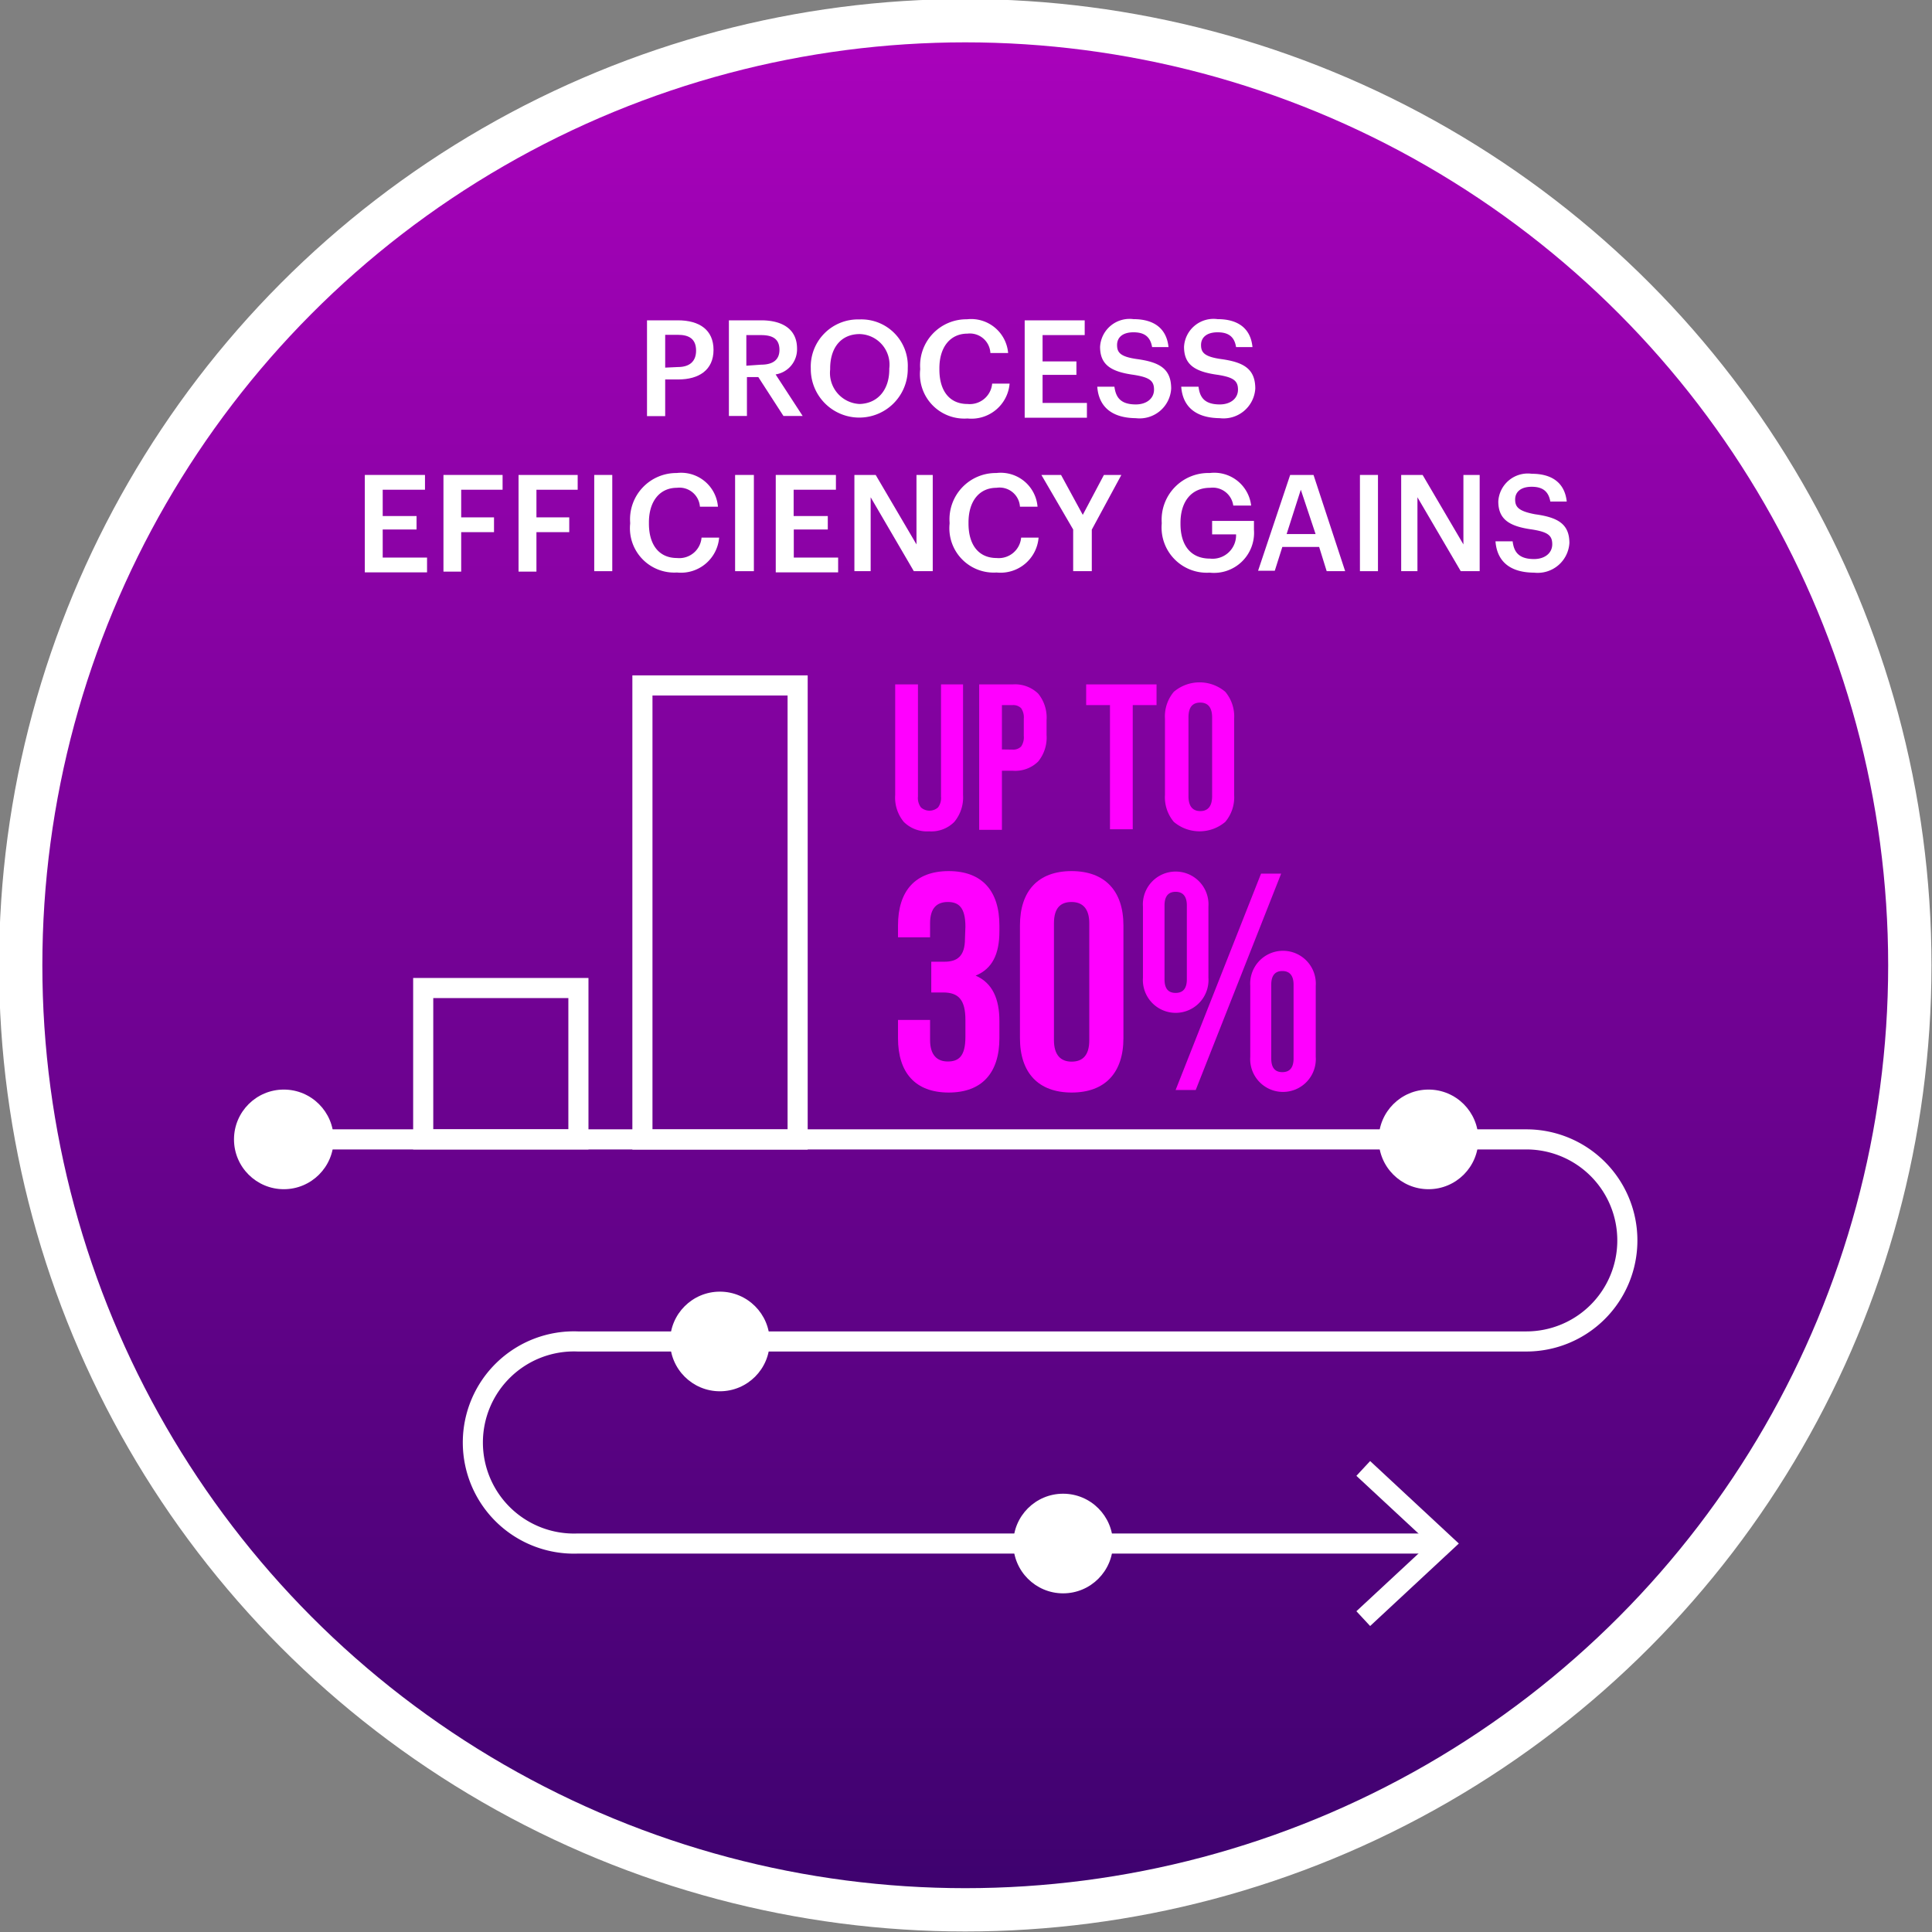 <svg xmlns="http://www.w3.org/2000/svg" xmlns:xlink="http://www.w3.org/1999/xlink" width="130.7" height="130.7" viewBox="0 0 130.7 130.7"><rect x="0" y="0" width="130.7" height="130.7" fill="#808080" stroke="none"/><defs><linearGradient id="a" x1="65.3" y1="1077.2" x2="65.3" y2="949.4" gradientTransform="translate(0 -948)" gradientUnits="userSpaceOnUse"><stop offset="0" stop-color="#3d026e"/><stop offset="1" stop-color="#aa02bc"/></linearGradient></defs><circle cx="65.3" cy="65.3" r="63.9" stroke="#fff" stroke-miterlimit="10" stroke-width="2.93" fill="url(#a)"/><path d="M43.77,21.67h2.09c1.46,0,2.41.65,2.41,2v0c0,1.37-1,2-2.38,2H45v2.48H43.77Zm2.09,3.16c.8,0,1.23-.39,1.23-1.11v0c0-.77-.45-1.07-1.23-1.07H45v2.22Z" fill="#fff"/><path d="M49.31,21.67h2.18c1.43,0,2.43.59,2.43,1.91v0a1.72,1.72,0,0,1-1.45,1.75l1.83,2.81H53l-1.7-2.63h-.77v2.63H49.31Zm2.18,3c.81,0,1.24-.34,1.24-1v0c0-.74-.46-1-1.24-1h-1v2.07Z" fill="#fff"/><path d="M54.85,25v-.08a3.19,3.19,0,0,1,3.29-3.31,3.14,3.14,0,0,1,3.27,3.29v.07a3.28,3.28,0,1,1-6.56,0Zm5.31,0v-.07a2.07,2.07,0,0,0-2-2.33c-1.27,0-2,.93-2,2.33V25a2.1,2.1,0,0,0,2,2.33C59.39,27.29,60.16,26.36,60.16,25Z" fill="#fff"/><path d="M62.25,25v-.08a3.13,3.13,0,0,1,3.16-3.32,2.51,2.51,0,0,1,2.79,2.28H67a1.39,1.39,0,0,0-1.55-1.31c-1.15,0-1.9.89-1.9,2.34V25c0,1.46.7,2.33,1.9,2.33a1.52,1.52,0,0,0,1.67-1.38h1.18a2.59,2.59,0,0,1-2.85,2.36A3,3,0,0,1,62.25,25Z" fill="#fff"/><path d="M69.32,21.67h4.06v1H70.53v1.78h2.29v.91H70.53v1.9h3v1H69.32Z" fill="#fff"/><path d="M74.23,26.16h1.16c.09.65.35,1.2,1.45,1.2.72,0,1.23-.4,1.23-1s-.3-.83-1.36-1c-1.55-.21-2.29-.68-2.29-1.9a2,2,0,0,1,2.26-1.87c1.4,0,2.24.64,2.37,1.89H77.94c-.12-.69-.51-1-1.26-1s-1.11.36-1.11.86.21.79,1.34.95c1.53.21,2.32.65,2.32,2a2.14,2.14,0,0,1-2.39,2C75.07,28.27,74.32,27.39,74.23,26.16Z" fill="#fff"/><path d="M79.91,26.16h1.17c.08.65.34,1.2,1.44,1.2.72,0,1.23-.4,1.23-1s-.3-.83-1.35-1c-1.56-.21-2.3-.68-2.3-1.9a2,2,0,0,1,2.27-1.87c1.4,0,2.24.64,2.36,1.89H83.62c-.11-.69-.5-1-1.25-1s-1.12.36-1.12.86.22.79,1.35.95c1.52.21,2.32.65,2.32,2a2.15,2.15,0,0,1-2.4,2C80.75,28.27,80,27.39,79.91,26.16Z" fill="#fff"/><path d="M24.68,32.13h4.07v1H25.89v1.78h2.29v.91H25.89v1.9h3v1H24.68Z" fill="#fff"/><path d="M30,32.13h4v1H31.2V35h2.22V36H31.2v2.67H30Z" fill="#fff"/><path d="M35.08,32.13h4v1H36.29V35h2.22V36H36.29v2.67H35.08Z" fill="#fff"/><path d="M40.2,32.13h1.22v6.51H40.2Z" fill="#fff"/><path d="M42.63,35.43v-.08A3.13,3.13,0,0,1,45.78,32a2.5,2.5,0,0,1,2.79,2.28H47.35A1.39,1.39,0,0,0,45.79,33c-1.14,0-1.89.89-1.89,2.34v.08c0,1.46.7,2.33,1.9,2.33a1.51,1.51,0,0,0,1.66-1.38h1.19a2.59,2.59,0,0,1-2.85,2.36A3,3,0,0,1,42.63,35.43Z" fill="#fff"/><path d="M49.73,32.13H51v6.51H49.73Z" fill="#fff"/><path d="M52.48,32.13h4.07v1H53.69v1.78H56v.91h-2.3v1.9h3v1H52.48Z" fill="#fff"/><path d="M57.8,32.13h1.44L62,36.83v-4.7h1.1v6.51H61.82l-2.92-5v5H57.8Z" fill="#fff"/><path d="M64.24,35.43v-.08A3.13,3.13,0,0,1,67.4,32a2.5,2.5,0,0,1,2.79,2.28H69A1.38,1.38,0,0,0,67.41,33c-1.15,0-1.89.89-1.89,2.34v.08c0,1.46.7,2.33,1.9,2.33a1.52,1.52,0,0,0,1.66-1.38h1.18a2.58,2.58,0,0,1-2.84,2.36A3,3,0,0,1,64.24,35.43Z" fill="#fff"/><path d="M72.6,35.82l-2.15-3.69h1.33l1.47,2.7,1.43-2.7h1.18l-2,3.7v2.81H72.6Z" fill="#fff"/><path d="M78.59,35.43v-.08A3.16,3.16,0,0,1,81.84,32a2.51,2.51,0,0,1,2.8,2.2H83.43A1.4,1.4,0,0,0,81.86,33c-1.27,0-2,.94-2,2.37v.07c0,1.4.65,2.35,2,2.35a1.59,1.59,0,0,0,1.76-1.64H82v-.91h2.83v.6a2.71,2.71,0,0,1-3,2.9A3.06,3.06,0,0,1,78.59,35.43Z" fill="#fff"/><path d="M87.28,32.13h1.58L91,38.64H89.75L89.24,37H86.75l-.51,1.61H85.11Zm-.24,4H89l-1-3Z" fill="#fff"/><path d="M92,32.13h1.22v6.51H92Z" fill="#fff"/><path d="M94.79,32.13h1.45L99,36.83v-4.7h1.1v6.51H98.82l-2.93-5v5h-1.1Z" fill="#fff"/><path d="M101.17,36.62h1.16c.08.65.35,1.2,1.45,1.2.72,0,1.23-.4,1.23-1s-.3-.83-1.36-1c-1.55-.21-2.29-.69-2.29-1.9a2,2,0,0,1,2.26-1.87c1.4,0,2.24.64,2.37,1.88h-1.11c-.12-.68-.51-1-1.26-1s-1.12.36-1.12.86.22.79,1.35,1c1.53.21,2.32.65,2.32,1.95a2.15,2.15,0,0,1-2.39,2C102,38.73,101.26,37.84,101.17,36.62Z" fill="#fff"/><rect x="28.63" y="66.84" width="10.5" height="10.24" fill="none" stroke="#fff" stroke-miterlimit="10" stroke-width="1.36"/><path d="M19.2,77.08h84.06a6.83,6.83,0,0,1,6.83,6.84h0a6.83,6.83,0,0,1-6.83,6.83H39.09a6.84,6.84,0,1,0,0,13.67H97.21" fill="none" stroke="#fff" stroke-miterlimit="10" stroke-width="1.36"/><polygon points="92.69 110 91.76 109 96.69 104.42 91.76 99.84 92.69 98.84 98.69 104.42 92.69 110" fill="#fff"/><circle cx="19.2" cy="77.08" r="3.37" fill="#fff"/><circle cx="96.64" cy="77.08" r="3.37" fill="#fff"/><circle cx="71.92" cy="104.42" r="3.37" fill="#fff"/><circle cx="48.7" cy="90.75" r="3.37" fill="#fff"/><rect x="43.46" y="46.37" width="10.5" height="30.72" fill="none" stroke="#fff" stroke-miterlimit="10" stroke-width="1.36"/><path d="M61.14,55.6a2.58,2.58,0,0,1-.58-1.82V46.3H62.1v7.59a1.06,1.06,0,0,0,.2.73.87.87,0,0,0,1.16,0,1.06,1.06,0,0,0,.2-.73V46.3h1.49v7.48a2.59,2.59,0,0,1-.59,1.82,2.19,2.19,0,0,1-1.71.64A2.22,2.22,0,0,1,61.14,55.6Z" fill="#f0f"/><path d="M66.24,46.3h2.27a2.25,2.25,0,0,1,1.72.62,2.56,2.56,0,0,1,.57,1.8v1a2.56,2.56,0,0,1-.57,1.8,2.21,2.21,0,0,1-1.72.62h-.73v4H66.24Zm2.27,4.41a.74.74,0,0,0,.57-.21,1.1,1.1,0,0,0,.18-.71V48.62a1.1,1.1,0,0,0-.18-.71.74.74,0,0,0-.57-.21h-.73v3Z" fill="#f0f"/><path d="M75.09,47.7H73.48V46.3h4.76v1.4H76.63v8.4H75.09Z" fill="#f0f"/><path d="M79.41,55.6a2.58,2.58,0,0,1-.6-1.82V48.62a2.58,2.58,0,0,1,.6-1.82,2.69,2.69,0,0,1,3.48,0,2.58,2.58,0,0,1,.6,1.82v5.16a2.58,2.58,0,0,1-.6,1.82,2.69,2.69,0,0,1-3.48,0ZM82,53.87V48.53c0-.65-.27-1-.8-1s-.8.32-.8,1v5.34c0,.65.27,1,.8,1S82,54.52,82,53.87Z" fill="#f0f"/><path d="M65.31,62.69c0-1.31-.46-1.67-1.19-1.67s-1.2.4-1.2,1.44v.95H60.75v-.8c0-2.34,1.17-3.68,3.43-3.68s3.43,1.34,3.43,3.68V63c0,1.57-.5,2.55-1.61,3,1.15.5,1.61,1.59,1.61,3.08v1.15c0,2.34-1.17,3.68-3.43,3.68s-3.43-1.34-3.43-3.68V69h2.17v1.36c0,1,.46,1.45,1.2,1.45s1.19-.36,1.19-1.66V69c0-1.36-.46-1.86-1.51-1.86H63V65.06h.9c.86,0,1.38-.38,1.38-1.55Z" fill="#f0f"/><path d="M69,62.61c0-2.34,1.23-3.68,3.49-3.68S76,60.27,76,62.61v7.62c0,2.34-1.24,3.68-3.5,3.68S69,72.57,69,70.23Zm2.3,7.76c0,1,.46,1.45,1.19,1.45s1.2-.4,1.2-1.45V62.46c0-1-.46-1.44-1.2-1.44s-1.19.4-1.19,1.44Z" fill="#f0f"/><path d="M77.32,61.33a2.22,2.22,0,1,1,4.43,0v4.82a2.22,2.22,0,1,1-4.43,0Zm1.46,4.92c0,.65.27.92.75.92s.76-.27.76-.92v-5c0-.65-.3-.92-.76-.92s-.75.27-.75.92Zm6.53-7.15h1.36L80.89,73.74H79.53Zm-.73,7.59a2.22,2.22,0,1,1,4.43,0V71.5a2.22,2.22,0,1,1-4.43,0ZM86,71.61c0,.64.27.92.75.92s.76-.28.76-.92v-5c0-.65-.3-.92-.76-.92s-.75.27-.75.92Z" fill="#f0f"/></svg>